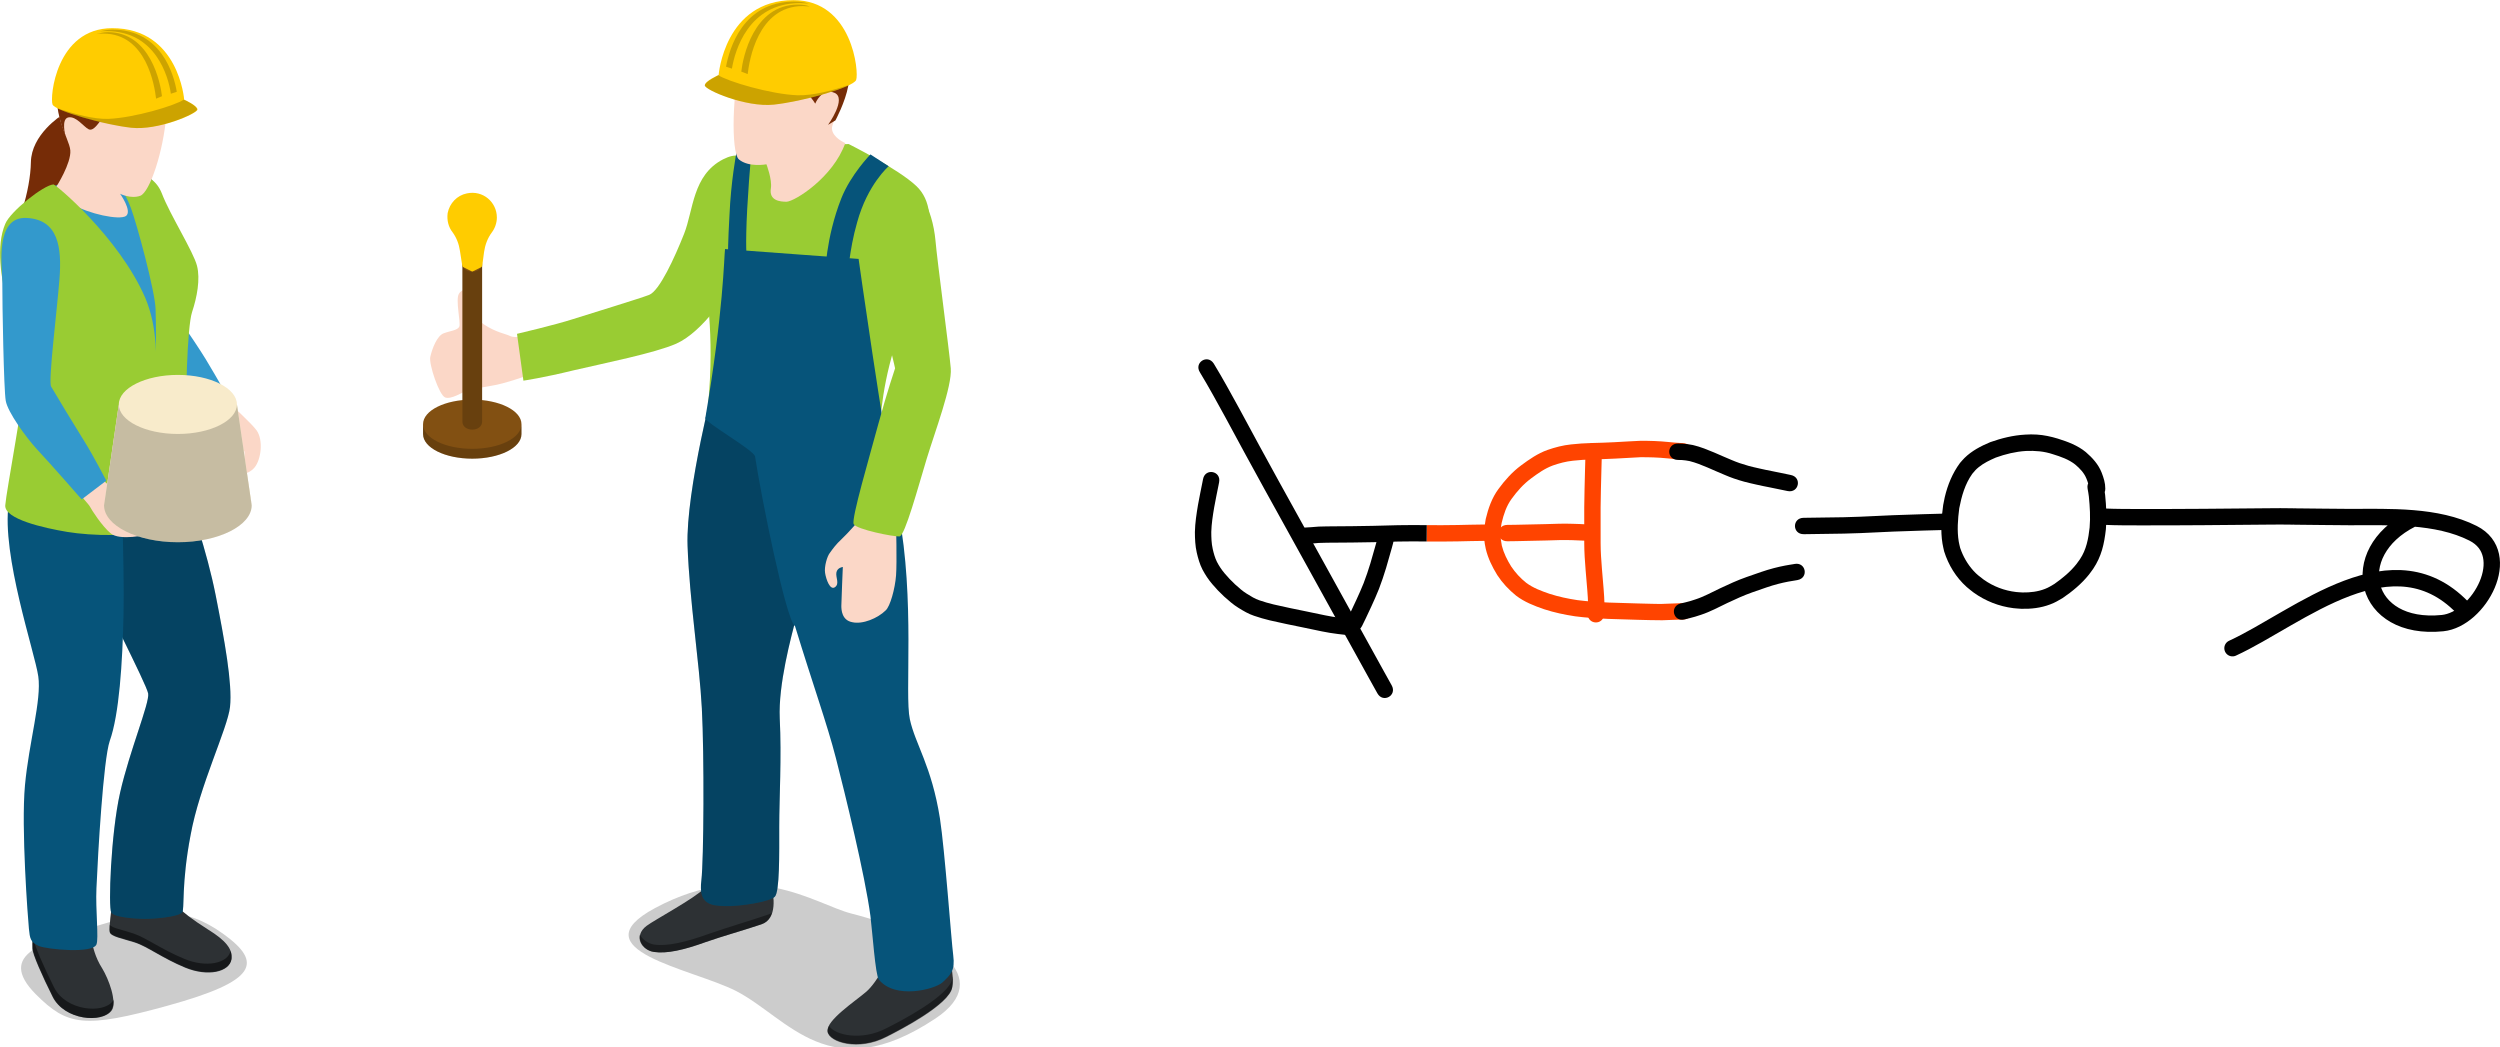 <?xml version="1.0" encoding="UTF-8" standalone="no"?>
<svg
   id="svg8"
   version="1.1"
   viewBox="0 0 134.407 56.289"
   height="56.289mm"
   width="134.407mm"
   sodipodi:docname="38 meli li jo e wan ilo. mije li jo e wan ilo ante..svg"
   inkscape:version="1.3.2 (091e20e, 2023-11-25, custom)"
   xmlns:inkscape="http://www.inkscape.org/namespaces/inkscape"
   xmlns:sodipodi="http://sodipodi.sourceforge.net/DTD/sodipodi-0.dtd"
   xmlns="http://www.w3.org/2000/svg"
   xmlns:svg="http://www.w3.org/2000/svg"
   xmlns:rdf="http://www.w3.org/1999/02/22-rdf-syntax-ns#"
   xmlns:cc="http://creativecommons.org/ns#"
   xmlns:dc="http://purl.org/dc/elements/1.1/">
  <sodipodi:namedview
     id="namedview1"
     pagecolor="#ffffff"
     bordercolor="#000000"
     borderopacity="0.25"
     inkscape:showpageshadow="2"
     inkscape:pageopacity="0.0"
     inkscape:pagecheckerboard="0"
     inkscape:deskcolor="#d1d1d1"
     inkscape:document-units="mm"
     inkscape:zoom="0.98356927"
     inkscape:cx="214.5248"
     inkscape:cy="125.56309"
     inkscape:window-width="1920"
     inkscape:window-height="1051"
     inkscape:window-x="-9"
     inkscape:window-y="-9"
     inkscape:window-maximized="1"
     inkscape:current-layer="svg8" />
  <defs
     id="defs2" />
  <g
     transform="translate(-94.741,-106.269)"
     id="layer1">
    <g
       transform="matrix(0.265,0,0,0.265,106.637,101.162)"
       id="g889">
      <path
         style="fill:#fbd7c7"
         d="m 60.3,87.6 1.1,8.1 c 0,0 -3.9,1.4 -6.4,1.8 -2.5,0.4 -4.6,0.9 -5.3,1.1 -0.7,0.2 -3.1,1.8 -4.3,1.3 -1.2,-0.5 -3.3,-6.7 -3,-8.2 0.4,-1.8 1.4,-4.3 2.7,-4.8 1.3,-0.5 2.9,-0.6 3.2,-1.4 0.3,-0.8 -0.8,-5.4 -0.1,-6.6 0.7,-1.2 2,-0.9 2.1,-0.1 0.1,0.8 0.6,4.7 3,6.3 2.4,1.6 4.4,1.9 5.2,2.3 0.8,0.4 1.8,0.2 1.8,0.2 z"
         id="path815" />
      <path
         style="fill:#99cc33"
         d="m 60,87 1.3,9.5 c 0,0 4.1,-0.6 10.2,-2.1 6,-1.4 16.5,-3.5 20.8,-5.4 5.4,-2.4 10.9,-10.6 12.4,-14.3 1.5,-3.7 7.6,-28.5 -2.9,-23.1 -6.2,3.2 -6,10.3 -7.9,15.1 -1.9,4.8 -5,11.6 -7.1,12.4 C 84.7,79.9 75.5,82.7 71.4,84 67.7,85.2 60,87 60,87 Z"
         id="path817" />
      <path
         style="fill:#99cc33"
         d="m 98,107.9 c 2.5,-17.6 0.6,-27.2 0.3,-31.7 -0.5,-8 -3,-19.4 1.6,-22.3 2.7,-1.7 7.2,-4.3 9.9,-5.1 l 17.5,-0.3 c 0,0 10,5 13.7,8.5 6.1,5.7 0.6,18.4 -3.5,29.9 -6.3,17.8 -3.2,31.6 -3.7,32.5 -0.8,1.6 -30.3,3.4 -37.1,-1.6 -0.8,-0.6 0.7,-6 1.3,-9.9 z"
         id="path819" />
      <path
         style="opacity:0.2"
         d="m 144.9,225.9 c 12.3,-8.2 -0.2,-17 -17.1,-21.3 -7.4,-1.9 -20.2,-11.6 -39.8,-1.1 -15.8,8.5 7.5,12.3 16.4,16.8 10.7,5.5 19,19.9 40.5,5.6 z"
         id="path821" />
      <path
         style="fill:#2d3134"
         d="m 110.5,194.5 -10.4,1.2 c 0,0 -0.2,1.8 -2.1,3.8 -1.9,2 -10.1,6.4 -11.7,7.6 -2.8,2.1 -0.9,5 1.5,5.3 2.6,0.4 6.1,-0.4 10.5,-2 3.4,-1.2 7.4,-2.3 11.3,-3.6 3.3,-1.1 2.5,-5.9 2,-8 -0.6,-2 -1.1,-4.3 -1.1,-4.3 z"
         id="path823" />
      <path
         style="opacity:0.4"
         d="m 87.8,210.9 c 2.7,0.4 6.5,-0.5 11.2,-2.2 3.7,-1.3 7.9,-2.5 12,-3.9 0.3,-0.1 0.5,-0.2 0.7,-0.3 -0.3,1 -1,1.9 -2.2,2.3 -3.8,1.3 -7.8,2.4 -11.3,3.6 -4.4,1.6 -7.9,2.4 -10.5,2 -1.8,-0.3 -3.2,-1.9 -2.8,-3.5 0.6,1 1.7,1.8 2.9,2 z"
         id="path825" />
      <path
         style="fill:#06547a"
         d="m 100.3,95.6 c 0,0 -6.1,23.2 -5.7,34.4 0.4,11.2 2.4,23.6 2.9,33 0.5,9.4 0.4,30.7 -0.1,34.9 -0.6,4.8 1.8,5.1 4.8,5.2 3.1,0.1 9.1,-0.9 10.1,-1.9 1,-1 0.9,-8.7 0.9,-14.3 0,-5.6 0.5,-14 0.1,-21.9 -0.3,-6.8 2.2,-16.2 3.6,-21.4 1.4,-5.2 7.4,-22.6 7.8,-27.4 0.4,-4.8 0.1,-15.2 0.1,-15.2 z"
         id="path827" />
      <path
         style="opacity:0.2"
         d="m 100.3,95.6 c 0,0 -6.1,23.2 -5.7,34.4 0.4,11.2 2.4,23.6 2.9,33 0.5,9.4 0.4,30.7 -0.1,34.9 -0.6,4.8 1.8,5.1 4.8,5.2 3.1,0.1 9.1,-0.9 10.1,-1.9 1,-1 0.9,-8.7 0.9,-14.3 0,-5.6 0.5,-14 0.1,-21.9 -0.3,-6.8 2.2,-16.2 3.6,-21.4 1.4,-5.2 7.4,-22.6 7.8,-27.4 0.4,-4.8 0.1,-15.2 0.1,-15.2 z"
         id="path829" />
      <path
         style="fill:#2d3134"
         d="m 146.6,210.3 c -0.2,0.1 -10.6,2.2 -10.6,2.2 0,0 -2.7,6 -5.3,8.1 -2.1,1.8 -8,5.7 -7.7,7.9 0.3,2.2 6.3,4 11.9,1.1 2.6,-1.3 12.9,-6.6 13.4,-10.1 0.6,-3.9 -1.7,-9.2 -1.7,-9.2 z"
         id="path831" />
      <path
         style="opacity:0.4"
         d="m 134.9,227.9 c 2.6,-1.3 12.9,-6.6 13.4,-10.1 0,-0.2 0,-0.3 0.1,-0.5 0.1,0.8 0.1,1.6 -0.1,2.3 -0.5,3.5 -10.8,8.8 -13.4,10.1 -5.6,2.9 -11.6,1.1 -11.9,-1.1 0,-0.3 0.1,-0.7 0.3,-1.2 1.2,1.9 6.6,3.1 11.6,0.5 z"
         id="path833" />
      <g
         style="fill:#06547a"
         id="g841">
        <path
           d="m 102.2,69.8 c -0.2,1.6 -0.3,12.7 -4,34.3 0.1,1 9.9,6.5 10.1,7.8 1.2,8 6.3,33.3 8.1,34.4 3.7,12.1 6.5,19.8 8.3,26.8 1.8,7 5.9,23.7 7,32 0.4,3.2 1,12 1.7,12.9 3.3,4.1 11.3,2 12.9,0.6 1.7,-1.6 2.6,-2.4 2.2,-5.5 -0.4,-3.1 -1.7,-21.3 -2.7,-27.8 -1.7,-10.7 -5,-15 -6.1,-20.1 -1.1,-5.1 1.1,-24.1 -2.3,-42 -3.4,-17.9 -8.1,-51.4 -8.1,-51.4 z"
           id="path835" />
        <path
           d="m 135.4,53 c 0,0 -4.3,3.7 -6.4,11.4 -1.7,5.9 -1.7,10.6 -2.2,10.7 -0.5,0.1 -4.3,0 -4.3,0 0,0 0.1,-7.5 3.3,-15.6 1.9,-4.8 5.9,-8.9 5.9,-8.9 z"
           id="path837" />
        <path
           d="m 104.5,50.3 c 0,0 -1.1,5.7 -1.4,12.7 -0.3,5.3 -0.3,8 -0.3,8 l 3.8,0.6 c 0,0 -0.3,-2.3 0.1,-9.9 0.5,-8.7 1,-12.9 1,-12.9 z"
           id="path839" />
      </g>
      <path
         style="fill:#fbd7c7"
         d="m 126.6,48.3 c 0,0 -2.6,-1.1 -2.7,-2.9 -0.2,-1.9 5.6,-9.2 0.8,-16 -4.8,-6.8 -16.9,-5.5 -19,1.2 -2.1,6.7 -2.3,19.6 -0.7,21 2,1.7 5.6,1 5.6,1 0,0 1.2,3.1 0.9,4.9 -0.4,2.5 1.9,2.7 3.2,2.7 1.7,-0.1 9.4,-4.9 11.9,-11.9 z"
         id="path843" />
      <path
         style="fill:#762c07"
         d="m 124.6,43.7 -1.5,0.9 c 0,0 3.9,-5.4 1.3,-6.5 -2.6,-1.1 -3.9,2.2 -3.9,2.2 0,0 -1.9,-3.4 -5,-3.7 -3.1,-0.3 -11.4,-2.2 -11.1,-4.8 0.1,-1 3.4,-10 13.2,-8.3 9.9,1.7 10.2,9.9 9.6,13.2 -0.6,3.3 -2.6,7 -2.6,7 z"
         id="path845" />
      <path
         style="fill:#ffcc00"
         d="m 100.9,34.5 c 0,0 -2.8,1.2 -2.8,2.1 0,0.9 8.3,4.5 14,3.9 5.7,-0.6 16.1,-3.5 16.7,-5 0.6,-1.5 -0.7,-16.2 -12.7,-16.2 -14,0 -15.2,15.2 -15.2,15.2 z"
         id="path847" />
      <path
         style="opacity:0.2"
         d="m 98.1,36.6 c 0,0.9 8.3,4.5 14,3.9 4.6,-0.5 12.1,-2.4 15.2,-4 -3.1,1.1 -7.3,2.2 -10.4,2.1 -5.4,-0.2 -14.2,-2.8 -16.1,-4.1 0.1,0.1 -2.7,1.3 -2.7,2.1 z"
         id="path849" />
      <path
         style="opacity:0.2"
         d="m 102.4,32.8 1.2,0.4 c 0.6,-3.6 3.3,-13.3 13.8,-13.3 0.6,0 1.2,0.1 1.8,0.1 -0.9,-0.3 -1.9,-0.4 -3,-0.4 -10.4,0 -13.1,9.5 -13.8,13.2 z"
         id="path851" />
      <path
         style="opacity:0.2"
         d="m 106.8,34.3 c 0.3,-2.6 2,-13.8 11.2,-13.8 0.5,0 1,0.1 1.4,0.1 -0.7,-0.3 -1.5,-0.4 -2.4,-0.4 -9.1,0 -11.2,10.9 -11.5,13.6 z"
         id="path853" />
      <path
         style="fill:#fbd7c7"
         d="m 136.9,125.5 c 0,0 0.2,7.9 0,10.5 -0.2,2.7 -1.2,6.3 -2.1,7.1 -1.6,1.6 -4.7,2.9 -6.8,2.4 -2.1,-0.4 -2.2,-2.5 -2.2,-3.3 0,-0.8 0.3,-7.9 0.3,-7.9 0,0 -1.1,0.1 -1.3,1.1 -0.2,1 0.7,2.3 -0.3,3 -1,0.7 -1.8,-1.6 -2,-2.9 -0.2,-1.2 0.4,-3.4 1,-4.1 0.5,-0.7 1.2,-1.7 2.4,-2.8 1.2,-1.1 3.8,-4.1 3.8,-4.1 z"
         id="path855" />
      <path
         style="fill:#99cc33"
         d="m 135.8,56.2 c -4.7,1.1 -7.7,7 -6.1,13.9 1.6,6.9 3.7,13.1 4.8,15.9 1.1,2.8 2.2,8 2.2,8 0,0 -1.6,4.7 -3.4,11.3 -1.8,6.7 -5.5,19.2 -5,20.3 0.6,1.1 8.2,2.6 9.3,2.5 1.1,-0.1 3.8,-10.1 5.5,-15.7 1.7,-5.6 5.2,-14.8 4.9,-18.4 -0.3,-3.6 -2.8,-22.2 -3.1,-25.9 -0.6,-6.5 -3.7,-13.2 -9.1,-11.9 z"
         id="path857" />
    </g>
    <g
       transform="matrix(0.265,0,0,0.265,91.075,100.311)"
       id="g990">
      <path
         style="opacity:0.2"
         d="m 21.1,224.2 c 6.4,6.4 9.8,7 26.8,2.3 18.1,-5 19.3,-8.7 11.3,-14.5 -8,-5.8 -14.4,-5.1 -25.3,-1.8 -10.9,3.3 -21,5.7 -12.8,14 z"
         id="path944" />
      <path
         style="fill:#fbd7c7"
         d="m 60.5,104.4 c 0,0 4.3,3.9 5.4,5.4 1.4,2 0.9,5.9 -0.4,7.5 -1.4,1.7 -4,1.7 -4.2,1.3 -0.2,-0.4 1.9,-2.4 2.1,-3.3 0.1,-0.5 0,-1.3 0,-1.3 0,0 -0.8,0.2 -1.3,0 -1.9,-0.8 -4.1,-4.6 -4.2,-5.4 -0.1,-0.8 -1.3,-2.1 -1.3,-2.1 z"
         id="path946" />
      <path
         style="fill:#762c07"
         d="M 26.6,45.7 C 26.1,46 20.2,49.8 20.1,55.4 20,61.1 17.5,69.3 14.4,73.2 19.7,71.3 27.8,68.3 29,59.4 30.2,50.5 26.6,45.7 26.6,45.7 Z"
         id="path948" />
      <path
         style="fill:#2d3134"
         d="m 49.9,206.5 c 1.4,1.3 2.6,2.3 6.2,4.6 3.4,2.1 5,3.9 4.7,6 -0.4,2.6 -4.8,3.6 -9.4,1.7 -4.6,-1.9 -7.7,-4.3 -10.2,-5.1 -2.5,-0.8 -4.9,-1.2 -5.1,-2.1 -0.2,-1 0.4,-5.1 0.4,-5.1 z"
         id="path950" />
      <path
         style="opacity:0.5"
         d="m 41,211.9 c 2.6,0.9 5.6,3.2 10.2,5.1 4.5,1.9 8.9,0.9 9.4,-1.6 0.2,0.5 0.2,1 0.2,1.6 -0.4,2.6 -4.8,3.6 -9.4,1.7 -4.6,-1.9 -7.7,-4.3 -10.2,-5.1 -2.5,-0.8 -4.9,-1.2 -5.1,-2.1 -0.1,-0.3 0,-0.8 0,-1.4 0.5,0.7 2.6,1 4.9,1.8 z"
         id="path952" />
      <path
         style="fill:#2d3134"
         d="m 32.2,213 c 0.6,1.6 0.8,3.5 2.4,6 1.2,2 3.1,6.7 1.8,8.5 -1.9,2.6 -9.5,2 -11.9,-2.8 -2.1,-4.2 -4.1,-8.7 -4.1,-9.8 -0.1,-2.7 0.6,-5.2 0.6,-5.2 z"
         id="path954" />
      <path
         style="opacity:0.5"
         d="m 20.7,211.7 c 0,0.4 0,0.9 0,1.3 0,1.1 2,5.6 4.1,9.8 2.4,4.8 10,5.4 11.9,2.8 0.1,-0.1 0.2,-0.3 0.2,-0.4 0.1,0.9 0,1.7 -0.4,2.3 -1.9,2.6 -9.5,2 -11.9,-2.8 -2.1,-4.2 -4.1,-8.7 -4.1,-9.8 -0.1,-1.2 0,-2.3 0.2,-3.2 z"
         id="path956" />
      <path
         style="fill:#06547a"
         d="m 50,117.7 c 2.5,7.1 5.8,16.5 7.6,25.6 1.8,9.1 3.4,17.9 2.9,22.6 -0.5,4.4 -6.2,16 -8,26 -1.9,9.9 -1.2,15.2 -1.7,15.7 -0.9,0.9 -5.5,1.3 -7.5,1.3 -2,0 -6.3,-0.3 -6.9,-1.3 -0.6,-1 -0.1,-15.9 1.8,-24.3 1.9,-8.4 6,-18.2 5.7,-20.1 -0.3,-1.9 -9.8,-20.1 -11.9,-25.5 -2.1,-5.4 -3.8,-21.8 -3.8,-21.8 z"
         id="path958" />
      <path
         style="opacity:0.2"
         d="m 50,117.7 c 2.5,7.1 5.8,16.5 7.6,25.6 1.8,9.1 3.4,17.9 2.9,22.6 -0.5,4.4 -6.2,16 -8,26 -1.9,9.9 -1.2,15.2 -1.7,15.7 -0.9,0.9 -5.5,1.3 -7.5,1.3 -2,0 -6.3,-0.3 -6.9,-1.3 -0.6,-1 -0.1,-15.9 1.8,-24.3 1.9,-8.4 6,-18.2 5.7,-20.1 -0.3,-1.9 -9.8,-20.1 -11.9,-25.5 -2.1,-5.4 -3.8,-21.8 -3.8,-21.8 z"
         id="path960" />
      <path
         style="fill:#06547a"
         d="m 38.3,117.5 c 0,0 0.8,19.2 0.6,29.4 -0.2,10.2 -0.9,20.6 -2.8,25.9 -1.3,3.8 -2.4,22.9 -2.7,29.9 -0.2,4.4 0.5,10.2 0,11.4 -0.8,1.9 -10,1 -11.7,0.3 -1.7,-0.8 -1.8,-1.5 -2,-3.5 -0.2,-2 -1.6,-20.4 -0.8,-29.1 0.8,-8.7 3.4,-17.3 2.7,-22.1 -0.7,-4.9 -7.5,-24.6 -6,-35.1 1.5,-10.5 6.3,-14.8 6.3,-14.8 z"
         id="path962" />
      <path
         style="fill:#3399cc"
         d="m 60.7,104.2 -4,3.1 c 0,0 -4.3,-4.5 -7.5,-8.1 C 46,95.6 40,86.8 40,86.8 l 6.7,-4.6 c 0,0 6.6,9.4 8.9,13.2 2.3,3.8 5.1,8.8 5.1,8.8 z"
         id="path964" />
      <path
         style="fill:#3399cc"
         d="m 43.3,58 c -3.1,-0.9 -20.8,0.7 -24,5.6 -4.9,7.6 2.8,25.8 2.6,31.2 -0.1,5.3 -1.2,17.5 -1.7,20.1 -0.5,2.6 13.9,11.5 21.3,11.3 7.4,-0.2 8.7,-4.9 8.8,-7.1 0.1,-2.2 0,-20.7 -0.3,-23.5 -0.3,-2.8 -0.6,-6.6 0,-8.8 0.6,-2.2 5.1,-6.5 3.3,-10.5 C 51.5,72.3 48.2,68.7 47,65 46,61.4 45.1,58.5 43.3,58 Z"
         id="path966" />
      <path
         style="fill:#99cc33"
         d="m 36.7,58 c 1.4,-0.2 7.8,-1.9 10,3.8 1.6,4.2 6.4,11.8 7.1,14.6 0.7,2.7 0,6.4 -1,9.4 -1,3 -1.4,18.2 -1.1,25.3 0.3,7.1 2.9,15.1 2.1,16.7 -0.8,1.7 -6.1,2.3 -7.8,2 -1.7,-0.3 -0.9,-18 -0.7,-25.3 0.1,-3.4 0.3,-12.8 0.1,-19.3 C 45.3,81.6 41.6,67.9 40.4,64.7 39.2,61.4 36.7,58 36.7,58 Z"
         id="path968" />
      <path
         style="fill:#fbd7c7"
         d="m 36.3,31.8 c 5.2,0.1 12,6.1 11.3,13.8 -0.6,7.7 -3.4,15.9 -5.3,16.6 -1.9,0.7 -4.1,-0.4 -4.1,-0.4 0,0 2.5,3.5 1.2,4.5 -1.3,0.9 -7.6,-0.4 -10.9,-2.4 -3.3,-2 -3.2,-3.6 -3.2,-3.6 0,0 3,-4.7 2.8,-7.3 -0.2,-2.6 -4.4,-7.9 -1.6,-14.6 2.7,-6.4 5.8,-6.7 9.8,-6.6 z"
         id="path970" />
      <path
         style="fill:#762c07"
         d="m 47.7,41.9 c -0.4,1.3 -3.4,1.9 -6.2,2 -2.7,0.1 -5.3,0.4 -6.5,2 -1.2,1.6 -2.2,3.3 -3.2,2.8 -1,-0.5 -2.5,-2.7 -4.1,-2.4 -1.5,0.3 -0.6,3.7 -0.6,3.7 0,0 -4.7,-10.6 1,-16 4.1,-3.9 10.7,-3.7 15.2,0.1 4.4,3.7 4.6,7.2 4.4,7.8 z"
         id="path972" />
      <path
         style="fill:#99cc33"
         d="m 24.7,59.9 c -2,0.1 -8.8,5.5 -9.8,8 -3.8,8.9 4,26.2 4,30.3 0,4.1 -3.8,24 -4,26.8 -0.2,2.8 7.8,4.6 12.6,5.4 4.8,0.8 14.3,1.1 15.2,-0.7 0.9,-1.8 3.2,-18 3,-26.4 -0.2,-8.4 0.2,-14.2 -2.4,-20.4 -5.4,-12.4 -18.2,-23 -18.6,-23 z"
         id="path974" />
      <path
         style="fill:#fbd7c7"
         d="m 34.6,119.4 c 0,0 0.6,1.3 1.3,1.3 0.6,0 3.5,-0.1 4.2,1.3 0.7,1.4 0.6,2.2 2.5,3.3 1.9,1.2 5.5,1.4 5.4,2.5 -0.1,1.3 -2,2.5 -3.3,2.9 -1.3,0.4 -6.6,1.5 -8.4,0 -1.8,-1.5 -3.9,-4.8 -4.2,-5.4 -0.3,-0.6 -2.1,-2.3 -2.1,-2.9 0,-0.7 4.6,-3 4.6,-3 z"
         id="path976" />
      <path
         style="fill:#3399cc"
         d="m 35.4,120 -5,3.8 c 0,0 -6.1,-7 -9.1,-10.2 -2.2,-2.4 -5.9,-7.5 -6.3,-9.8 -0.4,-2.3 -0.7,-19.3 -0.7,-24.2 0,-3 -1.6,-13.2 4.9,-12.9 6.5,0.3 7.2,6 6.7,12.4 -0.5,6.4 -2.3,20.7 -1.7,21.8 0.5,0.9 5.1,8.5 6.8,11.2 1.7,2.7 4.4,7.9 4.4,7.9 z"
         id="path978" />
      <g
         id="g988">
        <path
           style="fill:#ffcc00"
           d="m 51.2,42.7 c 0,0 2.7,1.2 2.7,2 0,0.8 -7.9,4.3 -13.4,3.7 C 35,47.8 25.1,45 24.5,43.7 23.9,42.3 25.2,28.2 36.6,28.2 c 13.5,0 14.6,14.5 14.6,14.5 z"
           id="path980" />
        <path
           style="opacity:0.2"
           d="m 53.8,44.7 c 0,0.8 -7.9,4.3 -13.4,3.7 -4.4,-0.5 -11.5,-2.3 -14.5,-3.8 3,1 7,2.1 9.9,2 5.2,-0.2 13.6,-2.7 15.3,-3.9 0.1,0 2.7,1.2 2.7,2 z"
           id="path982" />
        <path
           style="opacity:0.2"
           d="m 49.7,41.1 -1.2,0.4 C 48,38 45.4,28.8 35.5,28.8 c -0.6,0 -1.2,0 -1.7,0.1 0.9,-0.2 1.8,-0.4 2.9,-0.4 9.8,0 12.4,9 13,12.6 z"
           id="path984" />
        <path
           style="opacity:0.2"
           d="M 45.5,42.5 C 45.2,40 43.6,29.3 34.8,29.3 c -0.5,0 -0.9,0 -1.4,0.1 0.7,-0.2 1.5,-0.4 2.3,-0.4 8.7,0 10.7,10.4 11,13 z"
           id="path986" />
      </g>
    </g>
    <g
       transform="translate(24.45,-3.314)"
       id="g1088">
      <path
         style="fill:#f8ebcb;stroke-width:0.265"
         d="m 79.854,134.766 c 2.196,0 3.969,0.9 3.969,1.984 l -0.794,-5.424 c 0,-0.873 -1.429,-1.587 -3.175,-1.587 -1.746,0 -3.175,0.714 -3.175,1.587 l -0.794,5.424 c 0,-1.085 1.773,-1.984 3.969,-1.984 z"
         id="path899-5" />
      <path
         style="fill:#f8ebcb;stroke-width:0.265"
         d="m 79.854,132.914 c -1.746,0 -3.175,-0.714 -3.175,-1.587 l -0.794,5.424 c 0,1.085 1.773,1.984 3.969,1.984 2.196,0 3.969,-0.9 3.969,-1.984 l -0.794,-5.424 c 0,0.873 -1.429,1.587 -3.175,1.587 z"
         id="path903-2" />
      <path
         style="opacity:0.2;stroke-width:0.265"
         d="m 79.854,132.914 c -1.746,0 -3.175,-0.714 -3.175,-1.587 l -0.794,5.424 c 0,1.085 1.773,1.984 3.969,1.984 2.196,0 3.969,-0.9 3.969,-1.984 l -0.794,-5.424 c 0,0.873 -1.429,1.587 -3.175,1.587 z"
         id="path905-9" />
    </g>
    <g
       id="g1075">
      <path
         style="fill:#825012;stroke-width:0.265"
         d="m 120.131,127.753 c -1.455,0 -2.646,0.582 -2.646,1.323 v 0.529 c 0,0.741 1.191,1.323 2.646,1.323 1.455,0 2.646,-0.582 2.646,-1.323 v -0.529 c 0,-0.741 -1.191,-1.323 -2.646,-1.323 z"
         id="path891" />
      <path
         style="opacity:0.2;stroke-width:0.265"
         d="m 120.131,130.399 c -1.455,0 -2.646,-0.582 -2.646,-1.323 v 0.529 c 0,0.741 1.191,1.323 2.646,1.323 1.455,0 2.646,-0.582 2.646,-1.323 v -0.529 c 0,0.741 -1.191,1.323 -2.646,1.323 z"
         id="path893" />
      <path
         style="fill:#825012;stroke-width:0.335"
         d="m 120.131,120.016 c -0.291,0 -0.529,0.169 -0.529,0.423 v 8.504 c 0,0.254 0.238,0.423 0.529,0.423 0.291,0 0.529,-0.169 0.529,-0.423 v -8.504 c 0,-0.254 -0.238,-0.423 -0.529,-0.423 z"
         id="path895" />
      <path
         style="fill:#ffcc00;stroke-width:0.265"
         d="m 121.454,117.963 c 0,-0.82 -0.741,-1.482 -1.614,-1.296 -0.529,0.106 -0.926,0.529 -1.032,1.058 -0.053,0.397 0.053,0.767 0.265,1.032 0.212,0.291 0.344,0.635 0.397,1.005 l 0.132,0.847 0.529,0.265 0.529,-0.265 0.106,-0.794 c 0.053,-0.37 0.185,-0.741 0.423,-1.058 0.159,-0.212 0.265,-0.503 0.265,-0.794 z"
         id="path901" />
      <path
         style="opacity:0.2;stroke-width:0.334"
         d="m 120.131,120.874 c -0.291,0 -0.529,-0.169 -0.529,-0.423 v 8.493 c 0,0.254 0.238,0.423 0.529,0.423 0.291,0 0.529,-0.169 0.529,-0.423 v -8.493 c 0,0.254 -0.238,0.423 -0.529,0.423 z"
         id="path897" />
    </g>
  </g>
  <path
     style="fill:#ff4400;fill-opacity:1;fill-rule:nonzero;stroke:none;stroke-width:0.265"
     id="path3"
     d="m 90.471,23.823 c -0.259,-0.006 -0.516,-0.037 -0.774,-0.06 -0.502,-0.051 -1.005,-0.067 -1.509,-0.064 -0.464,0.019 -0.928,0.051 -1.392,0.075 -0.406,0.021 -0.812,0.034 -1.218,0.044 -0.372,0.007 -0.743,0.036 -1.114,0.075 -0.435,0.045 -0.858,0.156 -1.27,0.299 -0.52,0.187 -0.975,0.502 -1.415,0.829 -0.478,0.354 -0.871,0.795 -1.22,1.272 -0.353,0.479 -0.545,1.036 -0.682,1.608 -0.083,0.441 -0.117,0.895 -0.05,1.342 0.013,0.09 0.034,0.178 0.052,0.267 0.12,0.505 0.347,0.968 0.617,1.407 0.275,0.421 0.617,0.786 1.007,1.102 0.45,0.346 0.98,0.552 1.512,0.735 0.542,0.177 1.1,0.295 1.663,0.38 0.584,0.076 1.172,0.113 1.76,0.139 0.541,0.021 1.081,0.036 1.622,0.05 0.435,0.007 0.87,0.028 1.306,0.024 0.333,-0.009 0.666,-0.025 0.999,-0.037 0.047,-0.002 0.093,-0.003 0.14,-0.005 0.622,-0.021 0.592,-0.901 -0.03,-0.879 v 0 c -0.047,0.002 -0.095,0.003 -0.142,0.005 -0.326,0.012 -0.651,0.027 -0.977,0.037 -0.424,0.006 -0.849,-0.018 -1.273,-0.024 -0.535,-0.014 -1.07,-0.028 -1.605,-0.049 -0.558,-0.025 -1.115,-0.059 -1.669,-0.13 -0.51,-0.076 -1.015,-0.183 -1.507,-0.342 -0.436,-0.15 -0.876,-0.311 -1.249,-0.59 -0.315,-0.248 -0.584,-0.545 -0.808,-0.878 -0.217,-0.348 -0.401,-0.717 -0.503,-1.116 -0.085,-0.409 -0.092,-0.821 -0.008,-1.232 0.108,-0.459 0.255,-0.909 0.538,-1.294 0.295,-0.407 0.628,-0.783 1.033,-1.084 0.368,-0.274 0.746,-0.544 1.18,-0.704 0.348,-0.122 0.706,-0.216 1.074,-0.255 0.347,-0.037 0.694,-0.063 1.043,-0.07 0.414,-0.01 0.829,-0.023 1.243,-0.045 0.45,-0.024 0.901,-0.054 1.351,-0.074 0.477,-0.003 0.952,0.012 1.427,0.06 0.279,0.024 0.557,0.058 0.837,0.063 0.622,0.009 0.636,-0.87 0.013,-0.88 z" />
  <path
     style="fill:#000000;fill-opacity:1;fill-rule:nonzero;stroke:none;stroke-width:0.265"
     id="path4"
     d="m 96.975,28.72 c 0.416,-0.006 0.832,-0.012 1.248,-0.018 0.607,-0.007 1.214,-0.015 1.821,-0.042 0.587,-0.03 1.175,-0.057 1.762,-0.081 0.543,-0.021 1.086,-0.038 1.629,-0.055 0.41,-0.012 0.819,-0.023 1.229,-0.034 0.622,-0.016 0.6,-0.896 -0.022,-0.88 v 0 c -0.411,0.01 -0.822,0.021 -1.233,0.034 -0.546,0.016 -1.092,0.034 -1.638,0.055 -0.589,0.024 -1.178,0.051 -1.766,0.081 -0.598,0.027 -1.196,0.035 -1.794,0.041 -0.416,0.006 -0.832,0.012 -1.248,0.018 -0.622,0.009 -0.61,0.889 0.013,0.88 z" />
  <path
     style="fill:#000000;fill-opacity:1;fill-rule:nonzero;stroke:none;stroke-width:0.265"
     id="path5"
     d="m 113.186,26.263 c 0.002,-0.296 -0.089,-0.577 -0.194,-0.85 -0.176,-0.45 -0.497,-0.801 -0.857,-1.111 -0.437,-0.357 -0.968,-0.553 -1.499,-0.72 -0.368,-0.111 -0.744,-0.194 -1.128,-0.218 -0.275,-0.018 -0.349,-0.008 -0.627,0.002 -0.645,0.036 -1.272,0.19 -1.878,0.405 -0.503,0.21 -0.997,0.466 -1.388,0.853 -0.085,0.084 -0.16,0.178 -0.24,0.266 -0.403,0.545 -0.664,1.181 -0.819,1.838 -0.033,0.14 -0.056,0.282 -0.085,0.424 -0.094,0.681 -0.148,1.386 -0.038,2.069 0.023,0.143 0.06,0.283 0.09,0.424 0.231,0.733 0.637,1.398 1.212,1.913 0.118,0.106 0.247,0.198 0.37,0.297 0.636,0.457 1.365,0.744 2.141,0.841 0.142,0.018 0.285,0.022 0.428,0.034 0.523,0.014 1.05,-0.046 1.542,-0.233 0.294,-0.111 0.401,-0.186 0.672,-0.341 0.523,-0.355 1.019,-0.765 1.416,-1.26 0.081,-0.101 0.153,-0.209 0.23,-0.313 0.451,-0.673 0.594,-1.336 0.684,-2.124 0.056,-0.617 0.021,-1.235 -0.04,-1.849 -0.046,-0.332 -0.02,-0.17 -0.076,-0.486 -0.109,-0.613 -0.975,-0.459 -0.866,0.154 v 0 c 0.049,0.272 0.026,0.133 0.067,0.419 0.055,0.553 0.089,1.11 0.041,1.665 -0.066,0.6 -0.176,1.192 -0.52,1.703 -0.061,0.085 -0.119,0.173 -0.184,0.255 -0.332,0.422 -0.754,0.767 -1.191,1.074 -0.185,0.109 -0.299,0.186 -0.498,0.264 -0.385,0.152 -0.799,0.201 -1.211,0.194 -0.116,-0.008 -0.232,-0.01 -0.347,-0.024 -0.63,-0.073 -1.222,-0.297 -1.74,-0.663 -0.237,-0.185 -0.358,-0.263 -0.559,-0.485 -0.321,-0.355 -0.557,-0.772 -0.71,-1.223 -0.025,-0.11 -0.056,-0.22 -0.075,-0.331 -0.1,-0.591 -0.05,-1.213 0.026,-1.803 0.128,-0.656 0.307,-1.296 0.699,-1.849 0.144,-0.167 0.179,-0.222 0.35,-0.361 0.273,-0.222 0.595,-0.373 0.915,-0.513 0.522,-0.188 1.061,-0.321 1.617,-0.355 0.501,-0.022 0.978,0.015 1.457,0.176 0.419,0.13 0.843,0.275 1.192,0.55 0.253,0.212 0.483,0.45 0.608,0.761 0.069,0.174 0.136,0.353 0.134,0.543 0.009,0.622 0.889,0.61 0.88,-0.013 z" />
  <path
     style="fill:#000000;fill-opacity:1;fill-rule:nonzero;stroke:none;stroke-width:0.265"
     id="path6"
     d="m 113.155,28.218 c 0.622,0.029 1.245,0.026 1.868,0.028 1.15,0.002 2.299,-0.003 3.449,-0.011 1.154,-0.008 2.308,-0.019 3.462,-0.03 0.446,-0.009 0.891,-0.003 1.337,0.002 0.622,0.007 0.633,-0.872 0.011,-0.88 v 0 c -0.452,-0.005 -0.904,-0.012 -1.356,-0.002 -1.153,0.011 -2.306,0.022 -3.459,0.03 -1.147,0.007 -2.294,0.013 -3.44,0.011 -0.628,-0.002 -1.256,-7.26e-4 -1.884,-0.028 -0.622,0.009 -0.61,0.889 0.013,0.88 z" />
  <path
     style="fill:#ff4400;fill-opacity:1;fill-rule:nonzero;stroke:none;stroke-width:0.265"
     id="path7"
     d="m 85.243,24.277 c -0.007,0.35 -0.019,0.7 -0.029,1.05 -0.018,0.65 -0.033,1.3 -0.041,1.95 -0.003,0.648 -7.04e-4,1.295 5.95e-4,1.943 0.001,0.48 0.036,0.959 0.074,1.437 0.027,0.359 0.062,0.717 0.09,1.075 0.018,0.266 0.042,0.532 0.044,0.799 6.99e-4,0.146 -0.011,0.292 -0.02,0.438 -0.041,0.621 0.837,0.679 0.878,0.058 v 0 c 0.011,-0.168 0.023,-0.336 0.022,-0.504 -0.004,-0.287 -0.026,-0.572 -0.047,-0.858 -0.028,-0.359 -0.063,-0.717 -0.09,-1.076 -0.036,-0.456 -0.07,-0.912 -0.071,-1.369 -0.001,-0.644 -0.004,-1.287 -6.89e-4,-1.931 0.008,-0.645 0.022,-1.291 0.041,-1.936 0.01,-0.354 0.022,-0.707 0.029,-1.061 0.009,-0.622 -0.87,-0.636 -0.88,-0.013 z" />
  <path
     style="fill:#ff4400;fill-opacity:1;fill-rule:nonzero;stroke:none;stroke-width:0.265"
     id="path8"
     d="m 85.338,28.194 c -0.257,-0.017 -0.515,-0.025 -0.772,-0.033 -0.488,-0.019 -0.977,0.002 -1.465,0.017 -0.539,0.017 -1.078,0.027 -1.617,0.036 -0.307,0.005 -0.156,0.002 -0.452,0.006 -0.622,0.008 -0.61,0.888 0.012,0.88 v 0 c 0.298,-0.004 0.147,-0.002 0.455,-0.006 0.543,-0.009 1.087,-0.019 1.63,-0.036 0.47,-0.014 0.94,-0.035 1.41,-0.017 0.242,0.008 0.483,0.015 0.724,0.03 0.62,0.054 0.696,-0.823 0.076,-0.877 z" />
  <path
     style="fill:#000000;fill-opacity:1;fill-rule:nonzero;stroke:none;stroke-width:0.265"
     id="path9"
     d="m 90.204,24.727 c 0.075,3.48e-4 0.15,0.003 0.225,0.006 0.137,0.009 0.272,0.03 0.406,0.056 0.168,0.04 0.33,0.096 0.492,0.154 0.163,0.061 0.324,0.126 0.484,0.195 0.152,0.062 0.302,0.13 0.452,0.197 0.158,0.069 0.318,0.134 0.476,0.203 0.158,0.07 0.32,0.13 0.483,0.188 0.181,0.062 0.364,0.119 0.549,0.17 0.207,0.056 0.416,0.103 0.625,0.15 0.25,0.058 0.501,0.109 0.753,0.157 0.247,0.047 0.494,0.099 0.74,0.152 0.146,0.031 0.074,0.016 0.217,0.045 0.609,0.125 0.787,-0.736 0.177,-0.862 v 0 c -0.137,-0.028 -0.067,-0.014 -0.209,-0.044 -0.253,-0.054 -0.506,-0.107 -0.76,-0.156 -0.243,-0.046 -0.485,-0.096 -0.726,-0.152 -0.195,-0.043 -0.39,-0.088 -0.584,-0.14 -0.163,-0.045 -0.324,-0.096 -0.484,-0.15 -0.145,-0.052 -0.29,-0.106 -0.432,-0.168 -0.155,-0.067 -0.312,-0.132 -0.467,-0.199 -0.153,-0.068 -0.306,-0.138 -0.462,-0.201 -0.177,-0.076 -0.355,-0.148 -0.536,-0.215 -0.204,-0.073 -0.41,-0.143 -0.622,-0.189 -0.177,-0.034 -0.355,-0.061 -0.535,-0.071 -0.083,-0.004 -0.166,-0.006 -0.249,-0.007 -0.622,-0.009 -0.636,0.87 -0.013,0.88 z" />
  <path
     style="fill:#000000;fill-opacity:1;fill-rule:nonzero;stroke:none;stroke-width:0.265"
     id="path10"
     d="m 90.573,33.298 c -0.007,0.002 -0.028,0.007 -0.021,0.005 0.093,-0.019 0.186,-0.045 0.279,-0.067 0.209,-0.047 0.413,-0.115 0.617,-0.182 0.251,-0.081 0.492,-0.189 0.731,-0.3 0.229,-0.109 0.456,-0.222 0.684,-0.334 0.221,-0.105 0.443,-0.206 0.667,-0.305 0.219,-0.1 0.445,-0.183 0.67,-0.266 0.254,-0.092 0.511,-0.178 0.766,-0.266 0.207,-0.073 0.419,-0.134 0.631,-0.191 0.181,-0.048 0.364,-0.087 0.547,-0.123 0.145,-0.029 0.291,-0.048 0.436,-0.073 0.021,-0.004 0.043,-0.008 0.064,-0.012 0.611,-0.117 0.446,-0.981 -0.165,-0.864 v 0 c -0.017,0.003 -0.035,0.007 -0.052,0.01 -0.15,0.027 -0.303,0.045 -0.452,0.076 -0.203,0.04 -0.406,0.083 -0.607,0.137 -0.232,0.063 -0.463,0.129 -0.689,0.209 -0.261,0.09 -0.523,0.177 -0.782,0.272 -0.244,0.089 -0.488,0.18 -0.724,0.287 -0.234,0.104 -0.467,0.209 -0.697,0.319 -0.222,0.109 -0.442,0.219 -0.666,0.325 -0.209,0.097 -0.419,0.193 -0.64,0.264 -0.181,0.06 -0.361,0.121 -0.547,0.162 -0.093,0.023 -0.186,0.047 -0.279,0.067 -0.601,0.162 -0.372,1.012 0.229,0.85 z" />
  <path
     style="fill:#ff4400;fill-opacity:1;fill-rule:nonzero;stroke:none;stroke-width:0.265"
     d="m 76.702,29.113 c 0.561,0.003 1.121,0.005 1.682,-0.007 0.449,-0.009 0.898,-0.023 1.348,-0.026 0.184,-9.97e-4 0.369,0.002 0.553,0.005 0.622,0.009 0.636,-0.87 0.013,-0.88 l 1.1e-5,-3.6e-5 c -0.19,-0.003 -0.38,-0.006 -0.571,-0.005 -0.454,0.003 -0.907,0.017 -1.361,0.026 -0.553,0.012 -1.106,0.01 -1.659,0.007"
     id="path20" />
  <path
     style="fill:#000000;fill-opacity:1;fill-rule:nonzero;stroke:none;stroke-width:0.265"
     d="m 76.707,28.233 c -0.514,-0.006 -1.028,-0.006 -1.542,0.003 -0.451,0.009 -0.902,0.024 -1.353,0.035 -0.377,0.009 -0.754,0.014 -1.131,0.018 -0.261,0.003 -0.522,0.005 -0.782,0.006 -0.187,5.55e-4 -0.374,-8.9e-5 -0.561,0.005 -0.15,0.004 -0.299,0.009 -0.449,0.011 -0.138,0.008 -0.275,0.022 -0.413,0.033 -0.093,0.007 -0.186,0.012 -0.28,0.016 -0.622,0.028 -0.582,0.907 0.04,0.879 v 0 c 0.102,-0.005 0.205,-0.01 0.307,-0.018 0.121,-0.009 0.242,-0.021 0.363,-0.031 0.151,-0.003 0.303,-0.007 0.454,-0.012 0.181,-0.005 0.361,-0.004 0.542,-0.004 0.263,-0.001 0.525,-0.003 0.788,-0.006 0.381,-0.004 0.762,-0.009 1.143,-0.018 0.449,-0.011 0.898,-0.026 1.347,-0.035 0.507,-0.009 1.014,-0.01 1.521,-0.003"
     id="path11" />
  <path
     style="fill:#000000;fill-opacity:1;fill-rule:nonzero;stroke:none;stroke-width:0.265"
     id="path12"
     d="m 64.513,20.022 c 0.476,0.784 0.914,1.592 1.356,2.395 1.388,2.587 2.814,5.153 4.237,7.721 1.18,2.123 2.343,4.255 3.523,6.377 0.141,0.254 0.282,0.508 0.424,0.761 0.303,0.544 1.072,0.116 0.769,-0.428 v 0 c -0.141,-0.254 -0.282,-0.507 -0.423,-0.761 -1.18,-2.122 -2.343,-4.254 -3.522,-6.376 -1.423,-2.567 -2.848,-5.132 -4.236,-7.719 -0.452,-0.822 -0.9,-1.647 -1.388,-2.448 -0.337,-0.523 -1.077,-0.046 -0.74,0.477 z" />
  <path
     style="fill:#000000;fill-opacity:1;fill-rule:nonzero;stroke:none;stroke-width:0.265"
     id="path13"
     d="m 74.081,28.825 c -0.028,0.14 -0.068,0.277 -0.105,0.414 -0.104,0.349 -0.2,0.701 -0.301,1.051 -0.106,0.359 -0.231,0.712 -0.362,1.062 -0.121,0.299 -0.251,0.596 -0.387,0.889 -0.093,0.209 -0.196,0.414 -0.292,0.623 -0.061,0.135 -0.129,0.267 -0.195,0.4 -0.276,0.557 0.512,0.948 0.788,0.391 v 0 c 0.07,-0.141 0.141,-0.28 0.206,-0.423 0.095,-0.207 0.198,-0.412 0.291,-0.62 0.145,-0.313 0.284,-0.63 0.413,-0.951 0.139,-0.372 0.271,-0.746 0.383,-1.126 0.102,-0.355 0.2,-0.711 0.305,-1.065 0.049,-0.18 0.102,-0.36 0.13,-0.544 0.071,-0.618 -0.803,-0.719 -0.874,-0.101 z" />
  <path
     style="fill:#000000;fill-opacity:1;fill-rule:nonzero;stroke:none;stroke-width:0.265"
     id="path14"
     d="m 72.503,33.266 c -0.153,-0.015 -0.306,-0.034 -0.459,-0.052 -0.27,-0.03 -0.538,-0.08 -0.804,-0.132 -0.326,-0.069 -0.652,-0.136 -0.978,-0.204 -0.302,-0.06 -0.603,-0.125 -0.905,-0.186 -0.296,-0.06 -0.59,-0.125 -0.883,-0.195 -0.261,-0.061 -0.517,-0.138 -0.77,-0.224 -0.235,-0.079 -0.448,-0.211 -0.657,-0.342 C 66.807,31.786 66.603,31.596 66.395,31.412 66.199,31.229 66.014,31.034 65.842,30.829 65.68,30.637 65.54,30.428 65.425,30.205 65.317,29.986 65.253,29.75 65.199,29.513 c -0.068,-0.301 -0.076,-0.609 -0.077,-0.916 0.013,-0.441 0.081,-0.878 0.155,-1.313 0.072,-0.401 0.155,-0.799 0.235,-1.198 0.011,-0.053 0.021,-0.107 0.031,-0.16 0.119,-0.611 -0.745,-0.779 -0.864,-0.168 v 0 c -0.01,0.052 -0.02,0.103 -0.03,0.155 -0.082,0.408 -0.166,0.815 -0.24,1.224 -0.082,0.485 -0.157,0.973 -0.168,1.465 0.002,0.371 0.016,0.744 0.1,1.107 0.072,0.311 0.159,0.619 0.304,0.905 0.147,0.278 0.32,0.543 0.524,0.783 0.201,0.237 0.414,0.463 0.643,0.674 0.245,0.216 0.488,0.437 0.768,0.607 0.267,0.166 0.54,0.329 0.84,0.428 0.279,0.094 0.562,0.18 0.849,0.247 0.303,0.072 0.607,0.139 0.912,0.201 0.3,0.061 0.6,0.125 0.9,0.185 0.33,0.069 0.661,0.137 0.991,0.207 0.287,0.055 0.574,0.109 0.865,0.141 0.152,0.019 0.303,0.037 0.455,0.052 0.617,0.078 0.728,-0.795 0.11,-0.873 z" />
  <path
     style="fill:none;stroke:#000000;stroke-width:0.88;stroke-linecap:round;stroke-linejoin:round;stroke-dasharray:none"
     d="m 123.483,27.771 c 0.826,0.004 2.029,0.028 2.856,0.028 2.122,0 4.671,-0.113 6.619,0.871 2.235,1.129 0.337,4.631 -1.641,4.831 -4.282,0.432 -5.235,-3.78 -1.665,-5.583"
     id="path1"
     sodipodi:nodetypes="csssc" />
  <path
     style="fill:none;stroke:#000000;stroke-width:0.88;stroke-linecap:round;stroke-linejoin:round;stroke-dasharray:none"
     d="m 132.568,32.855 c -3.853,-4.294 -8.999,0.367 -12.543,1.994"
     id="path2" />
</svg>
